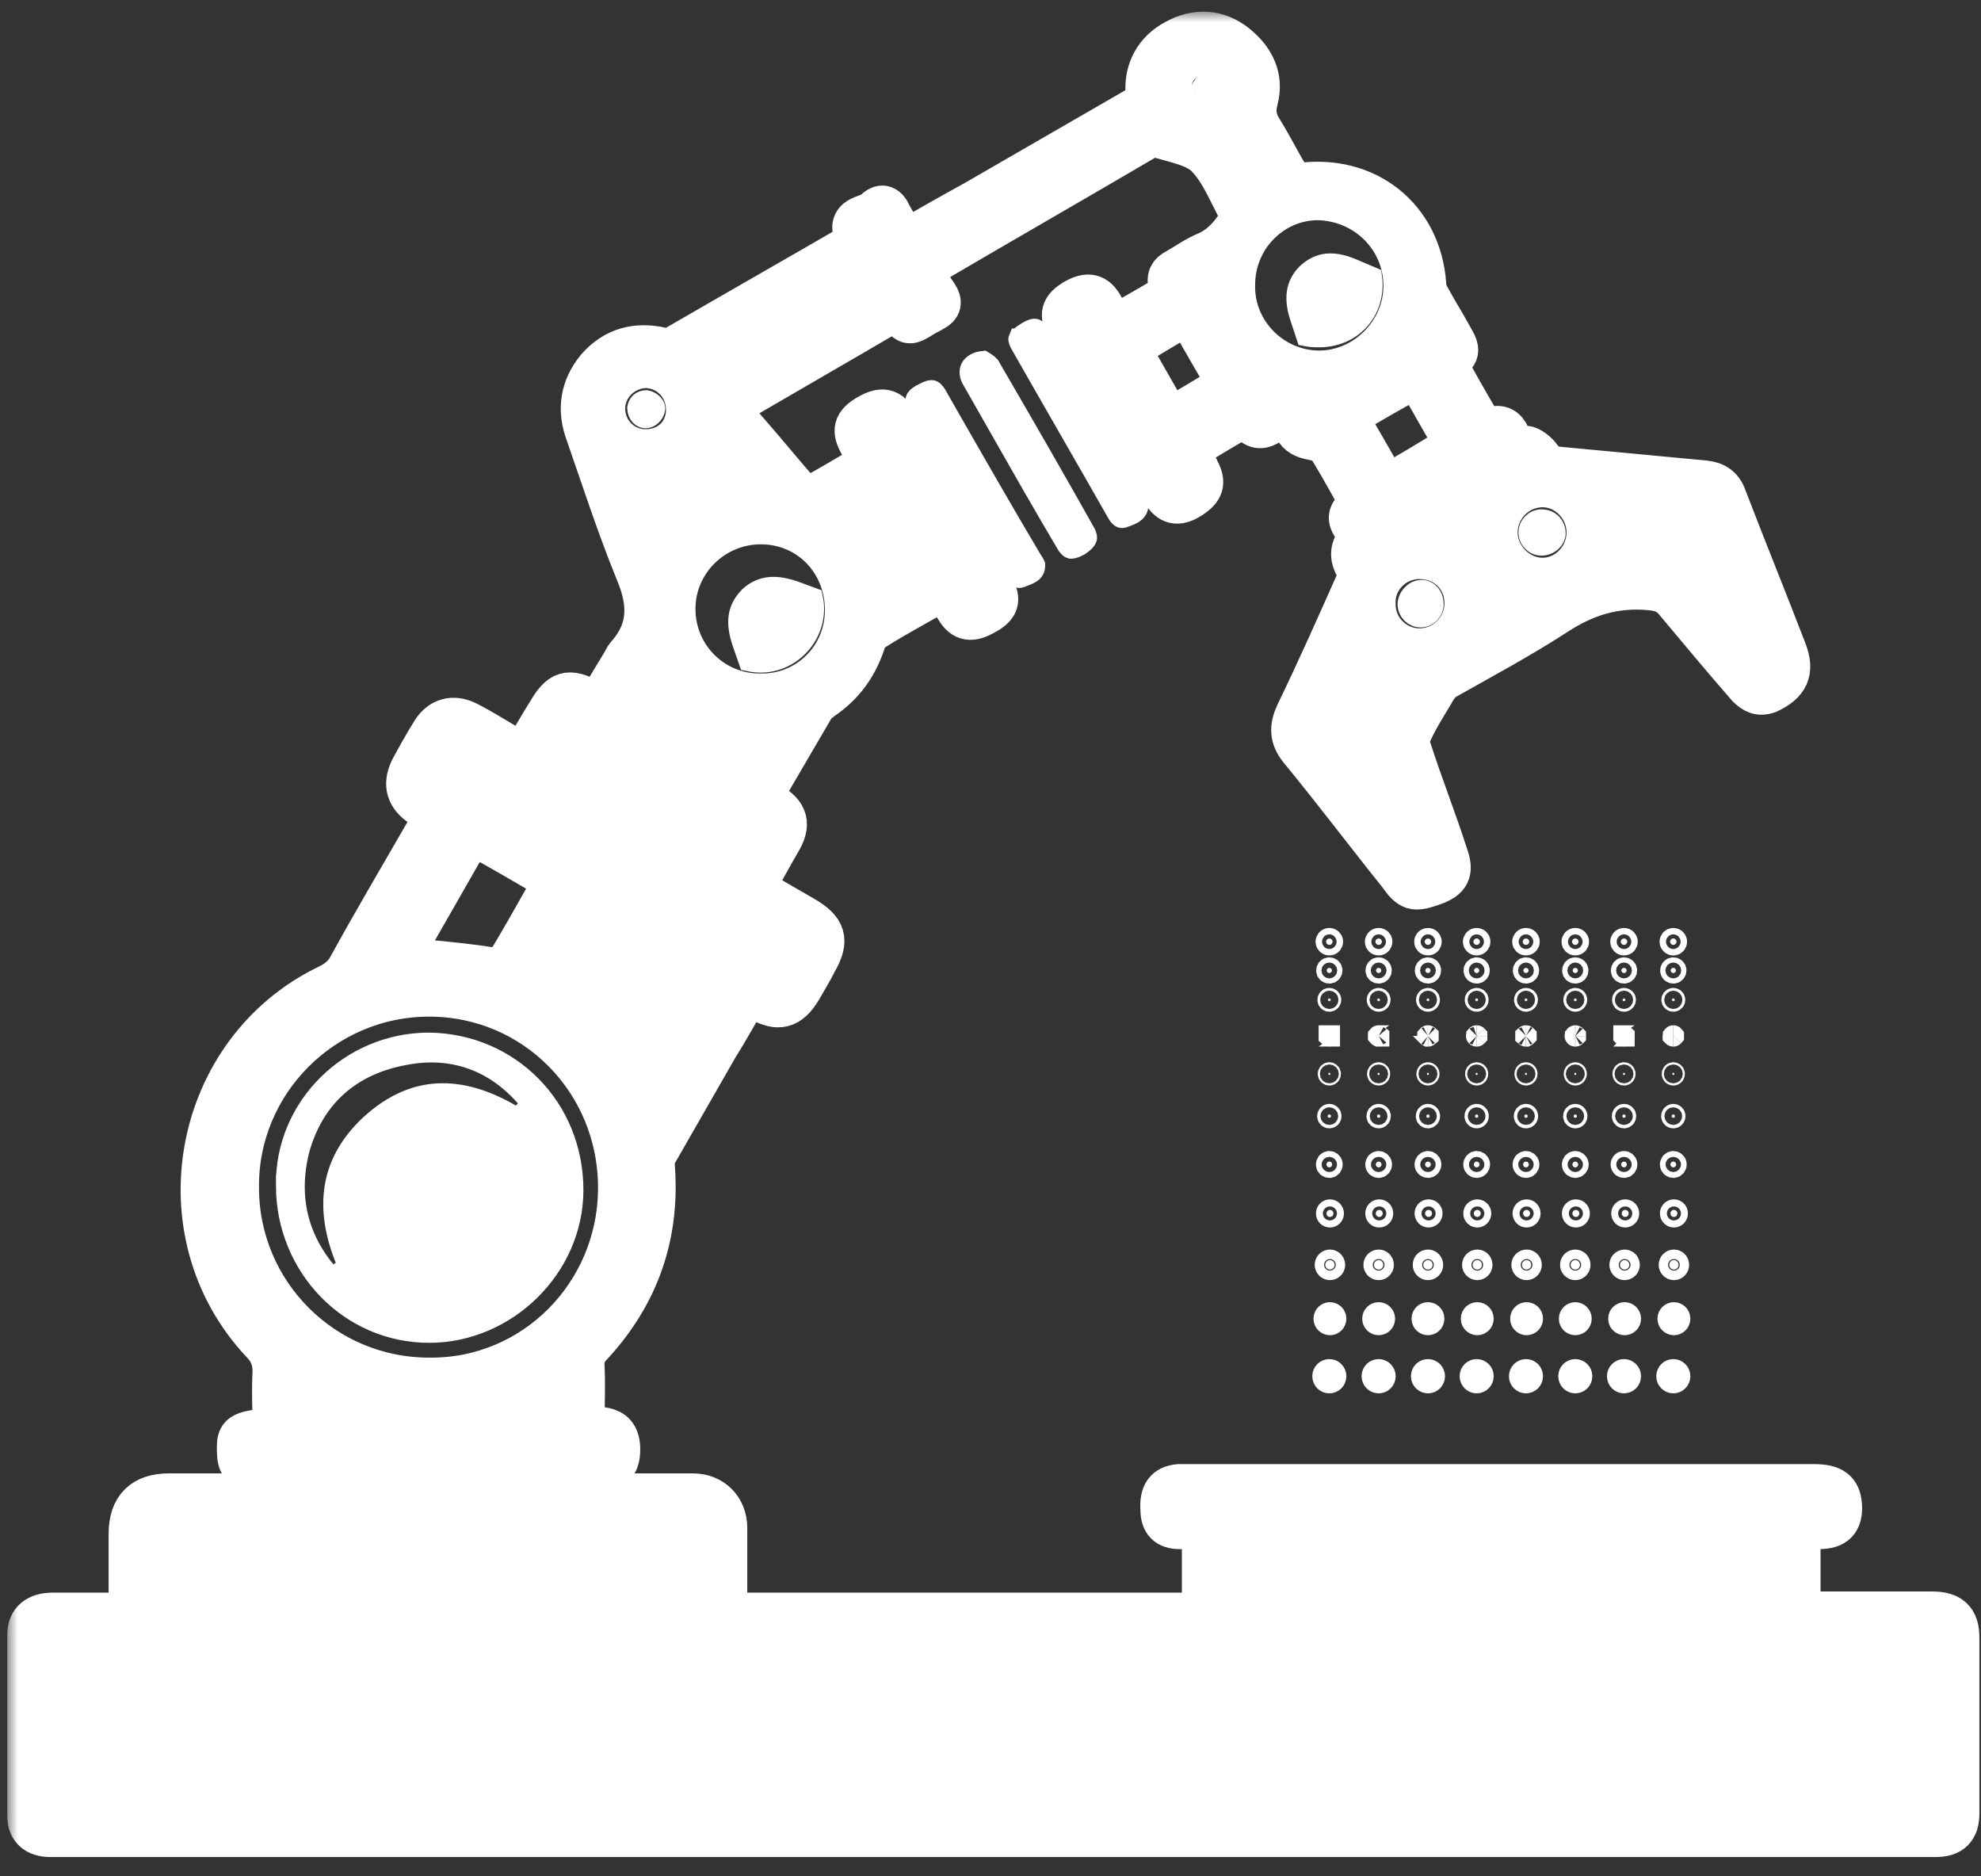 <svg width="94" height="89" viewBox="0 0 94 89" fill="none" xmlns="http://www.w3.org/2000/svg">
<rect x="0" y="0" width="94" height="89" fill="#333333" stroke="none"/>
<path d="M79.709 65.289C79.709 65.114 79.568 64.976 79.4 64.976C79.231 64.976 79.091 65.114 79.091 65.289C79.091 65.464 79.231 65.602 79.4 65.602C79.568 65.602 79.709 65.464 79.709 65.289Z" fill="white" stroke="white"/>
<path d="M79.708 62.56C79.708 62.401 79.581 62.276 79.428 62.276C79.276 62.276 79.148 62.401 79.148 62.56C79.148 62.719 79.276 62.844 79.428 62.844C79.581 62.844 79.708 62.719 79.708 62.56Z" fill="white" stroke="white"/>
<path d="M79.651 60.005C79.651 59.878 79.549 59.779 79.428 59.779C79.308 59.779 79.206 59.878 79.206 60.005C79.206 60.132 79.308 60.231 79.428 60.231C79.549 60.231 79.651 60.132 79.651 60.005Z" fill="white" stroke="white"/>
<path d="M79.593 57.566C79.593 57.471 79.517 57.398 79.428 57.398C79.34 57.398 79.264 57.471 79.264 57.566C79.264 57.661 79.34 57.734 79.428 57.734C79.517 57.734 79.593 57.661 79.593 57.566Z" fill="white" stroke="white"/>
<path d="M79.535 55.243C79.535 55.164 79.472 55.105 79.4 55.105C79.327 55.105 79.264 55.164 79.264 55.243C79.264 55.322 79.327 55.382 79.4 55.382C79.472 55.382 79.535 55.322 79.535 55.243Z" fill="white" stroke="white"/>
<path d="M79.478 52.95C79.478 52.903 79.44 52.869 79.4 52.869C79.359 52.869 79.322 52.903 79.322 52.95C79.322 52.996 79.359 53.03 79.4 53.03C79.44 53.03 79.478 52.996 79.478 52.95Z" fill="white" stroke="white"/>
<path d="M79.448 50.946C79.448 50.915 79.424 50.895 79.4 50.895C79.375 50.895 79.351 50.915 79.351 50.946C79.351 50.977 79.375 50.998 79.4 50.998C79.424 50.998 79.448 50.977 79.448 50.946Z" fill="white" stroke="white"/>
<path d="M79.392 49.144C79.391 49.145 79.391 49.146 79.391 49.146C79.391 49.146 79.391 49.147 79.392 49.148C79.392 49.149 79.393 49.149 79.393 49.15C79.393 49.15 79.394 49.151 79.396 49.151C79.397 49.152 79.399 49.153 79.4 49.153C79.401 49.153 79.403 49.152 79.404 49.151C79.406 49.151 79.407 49.15 79.407 49.15C79.407 49.149 79.408 49.149 79.408 49.148C79.409 49.147 79.409 49.146 79.409 49.146C79.409 49.146 79.409 49.145 79.408 49.144C79.408 49.143 79.407 49.143 79.407 49.142C79.407 49.142 79.406 49.141 79.404 49.141C79.403 49.14 79.401 49.14 79.4 49.14C79.399 49.14 79.397 49.14 79.396 49.141C79.394 49.141 79.393 49.142 79.393 49.142C79.392 49.143 79.392 49.143 79.392 49.144Z" fill="white" stroke="white"/>
<path d="M79.333 47.433C79.333 47.466 79.361 47.497 79.4 47.497C79.439 47.497 79.467 47.466 79.467 47.433C79.467 47.4 79.439 47.368 79.4 47.368C79.361 47.368 79.333 47.4 79.333 47.433Z" fill="white" stroke="white"/>
<path d="M79.275 46.04C79.275 46.105 79.329 46.162 79.4 46.162C79.471 46.162 79.524 46.105 79.524 46.04C79.524 45.974 79.471 45.917 79.4 45.917C79.329 45.917 79.275 45.974 79.275 46.04Z" fill="white" stroke="white"/>
<path d="M79.247 44.675C79.247 44.756 79.313 44.827 79.4 44.827C79.487 44.827 79.553 44.756 79.553 44.675C79.553 44.594 79.487 44.523 79.4 44.523C79.313 44.523 79.247 44.594 79.247 44.675Z" fill="white" stroke="white"/>
<path d="M77.368 65.289C77.368 65.114 77.228 64.976 77.059 64.976C76.891 64.976 76.751 65.114 76.751 65.289C76.751 65.464 76.891 65.602 77.059 65.602C77.228 65.602 77.368 65.464 77.368 65.289Z" fill="white" stroke="white"/>
<path d="M77.369 62.56C77.369 62.401 77.241 62.276 77.089 62.276C76.937 62.276 76.809 62.401 76.809 62.56C76.809 62.719 76.937 62.844 77.089 62.844C77.241 62.844 77.369 62.719 77.369 62.56Z" fill="white" stroke="white"/>
<path d="M77.311 60.005C77.311 59.878 77.209 59.779 77.089 59.779C76.969 59.779 76.867 59.878 76.867 60.005C76.867 60.132 76.969 60.231 77.089 60.231C77.209 60.231 77.311 60.132 77.311 60.005Z" fill="white" stroke="white"/>
<path d="M77.282 57.566C77.282 57.471 77.206 57.398 77.117 57.398C77.029 57.398 76.953 57.471 76.953 57.566C76.953 57.661 77.029 57.734 77.117 57.734C77.206 57.734 77.282 57.661 77.282 57.566Z" fill="white" stroke="white"/>
<path d="M77.195 55.243C77.195 55.164 77.132 55.105 77.06 55.105C76.987 55.105 76.924 55.164 76.924 55.243C76.924 55.322 76.987 55.382 77.06 55.382C77.132 55.382 77.195 55.322 77.195 55.243Z" fill="white" stroke="white"/>
<path d="M77.138 52.95C77.138 52.903 77.1 52.869 77.06 52.869C77.019 52.869 76.982 52.903 76.982 52.95C76.982 52.996 77.019 53.03 77.06 53.03C77.1 53.03 77.138 52.996 77.138 52.95Z" fill="white" stroke="white"/>
<path d="M77.109 50.946C77.109 50.915 77.084 50.895 77.06 50.895C77.035 50.895 77.011 50.915 77.011 50.946C77.011 50.977 77.035 50.998 77.06 50.998C77.084 50.998 77.109 50.977 77.109 50.946Z" fill="white" stroke="white"/>
<path d="M77.051 49.144C77.051 49.145 77.051 49.146 77.051 49.146C77.051 49.146 77.051 49.147 77.051 49.148C77.052 49.149 77.052 49.149 77.052 49.15C77.053 49.15 77.053 49.151 77.055 49.151C77.057 49.152 77.059 49.153 77.059 49.153C77.06 49.153 77.062 49.152 77.064 49.151C77.066 49.151 77.066 49.15 77.067 49.15C77.067 49.149 77.067 49.149 77.068 49.148C77.068 49.147 77.068 49.146 77.068 49.146C77.068 49.146 77.068 49.145 77.068 49.144C77.067 49.143 77.067 49.143 77.067 49.142C77.066 49.142 77.066 49.141 77.064 49.141C77.062 49.14 77.06 49.14 77.059 49.14C77.059 49.14 77.057 49.14 77.055 49.141C77.053 49.141 77.053 49.142 77.052 49.142C77.052 49.143 77.052 49.143 77.051 49.144Z" fill="white" stroke="white"/>
<path d="M76.993 47.433C76.993 47.466 77.02 47.497 77.06 47.497C77.099 47.497 77.126 47.466 77.126 47.433C77.126 47.4 77.099 47.368 77.06 47.368C77.02 47.368 76.993 47.4 76.993 47.433Z" fill="white" stroke="white"/>
<path d="M76.935 46.04C76.935 46.105 76.989 46.162 77.06 46.162C77.131 46.162 77.184 46.105 77.184 46.04C77.184 45.974 77.131 45.917 77.06 45.917C76.989 45.917 76.935 45.974 76.935 46.04Z" fill="white" stroke="white"/>
<path d="M76.907 44.675C76.907 44.756 76.973 44.827 77.06 44.827C77.147 44.827 77.213 44.756 77.213 44.675C77.213 44.594 77.147 44.523 77.06 44.523C76.973 44.523 76.907 44.594 76.907 44.675Z" fill="white" stroke="white"/>
<path d="M75.058 65.289C75.058 65.114 74.917 64.976 74.749 64.976C74.58 64.976 74.44 65.114 74.44 65.289C74.44 65.464 74.58 65.602 74.749 65.602C74.917 65.602 75.058 65.464 75.058 65.289Z" fill="white" stroke="white"/>
<path d="M75.028 62.56C75.028 62.401 74.9 62.276 74.748 62.276C74.596 62.276 74.468 62.401 74.468 62.56C74.468 62.719 74.596 62.844 74.748 62.844C74.9 62.844 75.028 62.719 75.028 62.56Z" fill="white" stroke="white"/>
<path d="M74.971 60.005C74.971 59.878 74.869 59.779 74.749 59.779C74.628 59.779 74.526 59.878 74.526 60.005C74.526 60.132 74.628 60.231 74.749 60.231C74.869 60.231 74.971 60.132 74.971 60.005Z" fill="white" stroke="white"/>
<path d="M74.942 57.566C74.942 57.471 74.866 57.398 74.778 57.398C74.689 57.398 74.613 57.471 74.613 57.566C74.613 57.661 74.689 57.734 74.778 57.734C74.866 57.734 74.942 57.661 74.942 57.566Z" fill="white" stroke="white"/>
<path d="M74.884 55.243C74.884 55.164 74.821 55.105 74.749 55.105C74.676 55.105 74.613 55.164 74.613 55.243C74.613 55.322 74.676 55.382 74.749 55.382C74.821 55.382 74.884 55.322 74.884 55.243Z" fill="white" stroke="white"/>
<path d="M74.826 52.95C74.826 52.903 74.789 52.869 74.749 52.869C74.708 52.869 74.671 52.903 74.671 52.95C74.671 52.996 74.708 53.03 74.749 53.03C74.789 53.03 74.826 52.996 74.826 52.95Z" fill="white" stroke="white"/>
<path d="M74.798 50.946C74.798 50.915 74.773 50.895 74.749 50.895C74.724 50.895 74.7 50.915 74.7 50.946C74.7 50.977 74.724 50.998 74.749 50.998C74.773 50.998 74.798 50.977 74.798 50.946Z" fill="white" stroke="white"/>
<path d="M74.741 49.144C74.74 49.145 74.74 49.146 74.74 49.146C74.74 49.146 74.74 49.147 74.741 49.148C74.741 49.149 74.741 49.149 74.742 49.15C74.742 49.15 74.743 49.151 74.745 49.151C74.746 49.152 74.748 49.153 74.749 49.153C74.75 49.153 74.751 49.152 74.753 49.151C74.755 49.151 74.756 49.15 74.756 49.15C74.756 49.149 74.757 49.149 74.757 49.148C74.758 49.147 74.758 49.146 74.758 49.146C74.758 49.146 74.758 49.145 74.757 49.144C74.757 49.143 74.756 49.143 74.756 49.142C74.756 49.142 74.755 49.141 74.753 49.141C74.751 49.14 74.75 49.14 74.749 49.14C74.748 49.14 74.746 49.14 74.745 49.141C74.743 49.141 74.742 49.142 74.742 49.142C74.741 49.143 74.741 49.143 74.741 49.144Z" fill="white" stroke="white"/>
<path d="M74.682 47.433C74.682 47.466 74.71 47.497 74.749 47.497C74.788 47.497 74.815 47.466 74.815 47.433C74.815 47.4 74.788 47.368 74.749 47.368C74.71 47.368 74.682 47.4 74.682 47.433Z" fill="white" stroke="white"/>
<path d="M74.624 46.04C74.624 46.105 74.677 46.162 74.748 46.162C74.819 46.162 74.873 46.105 74.873 46.04C74.873 45.974 74.819 45.917 74.748 45.917C74.677 45.917 74.624 45.974 74.624 46.04Z" fill="white" stroke="white"/>
<path d="M74.595 44.675C74.595 44.756 74.662 44.827 74.749 44.827C74.836 44.827 74.902 44.756 74.902 44.675C74.902 44.594 74.836 44.523 74.749 44.523C74.662 44.523 74.595 44.594 74.595 44.675Z" fill="white" stroke="white"/>
<path d="M72.717 65.289C72.717 65.114 72.577 64.976 72.409 64.976C72.24 64.976 72.1 65.114 72.1 65.289C72.1 65.464 72.24 65.602 72.409 65.602C72.577 65.602 72.717 65.464 72.717 65.289Z" fill="white" stroke="white"/>
<path d="M72.718 62.56C72.718 62.401 72.59 62.276 72.438 62.276C72.285 62.276 72.158 62.401 72.158 62.56C72.158 62.719 72.285 62.844 72.438 62.844C72.59 62.844 72.718 62.719 72.718 62.56Z" fill="white" stroke="white"/>
<path d="M72.66 60.005C72.66 59.878 72.558 59.779 72.438 59.779C72.317 59.779 72.215 59.878 72.215 60.005C72.215 60.132 72.317 60.231 72.438 60.231C72.558 60.231 72.66 60.132 72.66 60.005Z" fill="white" stroke="white"/>
<path d="M72.602 57.566C72.602 57.471 72.526 57.398 72.437 57.398C72.349 57.398 72.273 57.471 72.273 57.566C72.273 57.661 72.349 57.734 72.437 57.734C72.526 57.734 72.602 57.661 72.602 57.566Z" fill="white" stroke="white"/>
<path d="M72.544 55.243C72.544 55.164 72.481 55.105 72.409 55.105C72.336 55.105 72.273 55.164 72.273 55.243C72.273 55.322 72.336 55.382 72.409 55.382C72.481 55.382 72.544 55.322 72.544 55.243Z" fill="white" stroke="white"/>
<path d="M72.487 52.95C72.487 52.903 72.45 52.869 72.409 52.869C72.368 52.869 72.331 52.903 72.331 52.95C72.331 52.996 72.368 53.03 72.409 53.03C72.45 53.03 72.487 52.996 72.487 52.95Z" fill="white" stroke="white"/>
<path d="M72.458 50.946C72.458 50.915 72.434 50.895 72.409 50.895C72.384 50.895 72.36 50.915 72.36 50.946C72.36 50.977 72.384 50.998 72.409 50.998C72.434 50.998 72.458 50.977 72.458 50.946Z" fill="white" stroke="white"/>
<path d="M72.4 49.144C72.4 49.145 72.4 49.146 72.4 49.146C72.4 49.146 72.4 49.147 72.4 49.148C72.401 49.149 72.401 49.149 72.402 49.15C72.402 49.15 72.403 49.151 72.404 49.151C72.406 49.152 72.408 49.153 72.409 49.153C72.409 49.153 72.411 49.152 72.413 49.151C72.415 49.151 72.416 49.15 72.416 49.15C72.416 49.149 72.417 49.149 72.417 49.148C72.418 49.147 72.418 49.146 72.418 49.146C72.418 49.146 72.418 49.145 72.417 49.144C72.417 49.143 72.416 49.143 72.416 49.142C72.416 49.142 72.415 49.141 72.413 49.141C72.411 49.14 72.409 49.14 72.409 49.14C72.408 49.14 72.406 49.14 72.404 49.141C72.403 49.141 72.402 49.142 72.402 49.142C72.401 49.143 72.401 49.143 72.4 49.144Z" fill="white" stroke="white"/>
<path d="M72.342 47.433C72.342 47.466 72.369 47.497 72.408 47.497C72.448 47.497 72.475 47.466 72.475 47.433C72.475 47.4 72.448 47.368 72.408 47.368C72.369 47.368 72.342 47.4 72.342 47.433Z" fill="white" stroke="white"/>
<path d="M72.284 46.04C72.284 46.105 72.338 46.162 72.409 46.162C72.48 46.162 72.533 46.105 72.533 46.04C72.533 45.974 72.48 45.917 72.409 45.917C72.338 45.917 72.284 45.974 72.284 46.04Z" fill="white" stroke="white"/>
<path d="M72.255 44.675C72.255 44.756 72.321 44.827 72.408 44.827C72.496 44.827 72.562 44.756 72.562 44.675C72.562 44.594 72.496 44.523 72.408 44.523C72.321 44.523 72.255 44.594 72.255 44.675Z" fill="white" stroke="white"/>
<path d="M70.378 65.289C70.378 65.114 70.237 64.976 70.069 64.976C69.901 64.976 69.76 65.114 69.76 65.289C69.76 65.464 69.901 65.602 70.069 65.602C70.237 65.602 70.378 65.464 70.378 65.289Z" fill="white" stroke="white"/>
<path d="M70.377 62.56C70.377 62.401 70.25 62.276 70.097 62.276C69.945 62.276 69.817 62.401 69.817 62.56C69.817 62.719 69.945 62.844 70.097 62.844C70.25 62.844 70.377 62.719 70.377 62.56Z" fill="white" stroke="white"/>
<path d="M70.32 60.005C70.32 59.878 70.218 59.779 70.098 59.779C69.977 59.779 69.876 59.878 69.876 60.005C69.876 60.132 69.977 60.231 70.098 60.231C70.218 60.231 70.32 60.132 70.32 60.005Z" fill="white" stroke="white"/>
<path d="M70.262 57.566C70.262 57.471 70.186 57.398 70.097 57.398C70.009 57.398 69.933 57.471 69.933 57.566C69.933 57.661 70.009 57.734 70.097 57.734C70.186 57.734 70.262 57.661 70.262 57.566Z" fill="white" stroke="white"/>
<path d="M70.204 55.243C70.204 55.164 70.141 55.105 70.068 55.105C69.996 55.105 69.933 55.164 69.933 55.243C69.933 55.322 69.996 55.382 70.068 55.382C70.141 55.382 70.204 55.322 70.204 55.243Z" fill="white" stroke="white"/>
<path d="M70.146 52.95C70.146 52.903 70.109 52.869 70.068 52.869C70.028 52.869 69.99 52.903 69.99 52.95C69.99 52.996 70.028 53.03 70.068 53.03C70.109 53.03 70.146 52.996 70.146 52.95Z" fill="white" stroke="white"/>
<path d="M70.117 50.946C70.117 50.915 70.093 50.895 70.068 50.895C70.044 50.895 70.019 50.915 70.019 50.946C70.019 50.977 70.044 50.998 70.068 50.998C70.093 50.998 70.117 50.977 70.117 50.946Z" fill="white" stroke="white"/>
<path d="M70.061 49.144C70.06 49.145 70.06 49.146 70.06 49.146C70.06 49.146 70.06 49.147 70.061 49.148C70.061 49.149 70.061 49.149 70.062 49.15C70.062 49.15 70.063 49.151 70.065 49.151C70.067 49.152 70.068 49.153 70.069 49.153C70.07 49.153 70.072 49.152 70.073 49.151C70.075 49.151 70.076 49.15 70.076 49.15C70.076 49.149 70.077 49.149 70.077 49.148C70.078 49.147 70.078 49.146 70.078 49.146C70.078 49.146 70.078 49.145 70.077 49.144C70.077 49.143 70.076 49.143 70.076 49.142C70.076 49.142 70.075 49.141 70.073 49.141C70.072 49.14 70.07 49.14 70.069 49.14C70.068 49.14 70.067 49.14 70.064 49.141C70.063 49.141 70.062 49.142 70.062 49.142C70.061 49.143 70.061 49.143 70.061 49.144Z" fill="white" stroke="white"/>
<path d="M70.002 47.433C70.002 47.466 70.03 47.497 70.069 47.497C70.108 47.497 70.136 47.466 70.136 47.433C70.136 47.4 70.108 47.368 70.069 47.368C70.03 47.368 70.002 47.4 70.002 47.433Z" fill="white" stroke="white"/>
<path d="M69.945 46.04C69.945 46.105 69.998 46.162 70.069 46.162C70.14 46.162 70.193 46.105 70.193 46.04C70.193 45.974 70.14 45.917 70.069 45.917C69.998 45.917 69.945 45.974 69.945 46.04Z" fill="white" stroke="white"/>
<path d="M69.915 44.675C69.915 44.756 69.982 44.827 70.069 44.827C70.156 44.827 70.222 44.756 70.222 44.675C70.222 44.594 70.156 44.523 70.069 44.523C69.982 44.523 69.915 44.594 69.915 44.675Z" fill="white" stroke="white"/>
<path d="M68.067 65.289C68.067 65.114 67.926 64.976 67.758 64.976C67.589 64.976 67.449 65.114 67.449 65.289C67.449 65.464 67.589 65.602 67.758 65.602C67.926 65.602 68.067 65.464 68.067 65.289Z" fill="white" stroke="white"/>
<path d="M68.038 62.56C68.038 62.401 67.91 62.276 67.758 62.276C67.606 62.276 67.478 62.401 67.478 62.56C67.478 62.719 67.606 62.844 67.758 62.844C67.91 62.844 68.038 62.719 68.038 62.56Z" fill="white" stroke="white"/>
<path d="M67.98 60.005C67.98 59.878 67.878 59.779 67.758 59.779C67.637 59.779 67.535 59.878 67.535 60.005C67.535 60.132 67.637 60.231 67.758 60.231C67.878 60.231 67.98 60.132 67.98 60.005Z" fill="white" stroke="white"/>
<path d="M67.951 57.566C67.951 57.471 67.875 57.398 67.786 57.398C67.698 57.398 67.622 57.471 67.622 57.566C67.622 57.661 67.698 57.734 67.786 57.734C67.875 57.734 67.951 57.661 67.951 57.566Z" fill="white" stroke="white"/>
<path d="M67.893 55.243C67.893 55.164 67.83 55.105 67.757 55.105C67.685 55.105 67.622 55.164 67.622 55.243C67.622 55.322 67.685 55.382 67.757 55.382C67.83 55.382 67.893 55.322 67.893 55.243Z" fill="white" stroke="white"/>
<path d="M67.835 52.95C67.835 52.903 67.798 52.869 67.758 52.869C67.717 52.869 67.68 52.903 67.68 52.95C67.68 52.996 67.717 53.03 67.758 53.03C67.798 53.03 67.835 52.996 67.835 52.95Z" fill="white" stroke="white"/>
<path d="M67.806 50.946C67.806 50.915 67.782 50.895 67.757 50.895C67.733 50.895 67.709 50.915 67.709 50.946C67.709 50.977 67.733 50.998 67.757 50.998C67.782 50.998 67.806 50.977 67.806 50.946Z" fill="white" stroke="white"/>
<path d="M67.749 49.144C67.749 49.145 67.748 49.146 67.748 49.146C67.748 49.146 67.749 49.147 67.749 49.148C67.749 49.149 67.75 49.149 67.75 49.15C67.75 49.15 67.751 49.151 67.753 49.151C67.755 49.152 67.757 49.153 67.757 49.153C67.758 49.153 67.76 49.152 67.762 49.151C67.763 49.151 67.764 49.15 67.764 49.15C67.765 49.149 67.765 49.149 67.766 49.148C67.766 49.147 67.766 49.146 67.766 49.146C67.766 49.146 67.766 49.145 67.766 49.144C67.765 49.143 67.765 49.143 67.764 49.142C67.764 49.142 67.763 49.141 67.762 49.141C67.76 49.14 67.758 49.14 67.757 49.14C67.757 49.14 67.755 49.14 67.753 49.141C67.751 49.141 67.75 49.142 67.75 49.142C67.75 49.143 67.749 49.143 67.749 49.144Z" fill="white" stroke="white"/>
<path d="M67.691 47.433C67.691 47.466 67.719 47.497 67.758 47.497C67.797 47.497 67.825 47.466 67.825 47.433C67.825 47.4 67.797 47.368 67.758 47.368C67.719 47.368 67.691 47.4 67.691 47.433Z" fill="white" stroke="white"/>
<path d="M67.633 46.04C67.633 46.105 67.686 46.162 67.758 46.162C67.829 46.162 67.882 46.105 67.882 46.04C67.882 45.974 67.829 45.917 67.758 45.917C67.686 45.917 67.633 45.974 67.633 46.04Z" fill="white" stroke="white"/>
<path d="M67.604 44.675C67.604 44.756 67.671 44.827 67.758 44.827C67.845 44.827 67.911 44.756 67.911 44.675C67.911 44.594 67.845 44.523 67.758 44.523C67.671 44.523 67.604 44.594 67.604 44.675Z" fill="white" stroke="white"/>
<path d="M65.726 65.289C65.726 65.114 65.585 64.976 65.417 64.976C65.249 64.976 65.108 65.114 65.108 65.289C65.108 65.464 65.249 65.602 65.417 65.602C65.585 65.602 65.726 65.464 65.726 65.289Z" fill="white" stroke="white"/>
<path d="M65.698 62.56C65.698 62.401 65.57 62.276 65.418 62.276C65.265 62.276 65.138 62.401 65.138 62.56C65.138 62.719 65.265 62.844 65.418 62.844C65.57 62.844 65.698 62.719 65.698 62.56Z" fill="white" stroke="white"/>
<path d="M65.64 60.005C65.64 59.878 65.538 59.779 65.418 59.779C65.297 59.779 65.195 59.878 65.195 60.005C65.195 60.132 65.297 60.231 65.418 60.231C65.538 60.231 65.64 60.132 65.64 60.005Z" fill="white" stroke="white"/>
<path d="M65.611 57.566C65.611 57.471 65.535 57.398 65.447 57.398C65.358 57.398 65.282 57.471 65.282 57.566C65.282 57.661 65.358 57.734 65.447 57.734C65.535 57.734 65.611 57.661 65.611 57.566Z" fill="white" stroke="white"/>
<path d="M65.553 55.243C65.553 55.164 65.49 55.105 65.418 55.105C65.345 55.105 65.282 55.164 65.282 55.243C65.282 55.322 65.345 55.382 65.418 55.382C65.49 55.382 65.553 55.322 65.553 55.243Z" fill="white" stroke="white"/>
<path d="M65.495 52.95C65.495 52.903 65.458 52.869 65.418 52.869C65.377 52.869 65.34 52.903 65.34 52.95C65.34 52.996 65.377 53.03 65.418 53.03C65.458 53.03 65.495 52.996 65.495 52.95Z" fill="white" stroke="white"/>
<path d="M65.466 50.946C65.466 50.915 65.442 50.895 65.417 50.895C65.393 50.895 65.368 50.915 65.368 50.946C65.368 50.977 65.393 50.998 65.417 50.998C65.442 50.998 65.466 50.977 65.466 50.946Z" fill="white" stroke="white"/>
<path d="M65.409 49.144C65.409 49.145 65.409 49.146 65.409 49.146C65.409 49.146 65.409 49.147 65.409 49.148C65.409 49.149 65.41 49.149 65.41 49.15C65.41 49.15 65.411 49.151 65.413 49.151C65.415 49.152 65.417 49.153 65.417 49.153C65.418 49.153 65.42 49.152 65.422 49.151C65.423 49.151 65.424 49.15 65.425 49.15C65.425 49.149 65.425 49.149 65.426 49.148C65.426 49.147 65.426 49.146 65.426 49.146C65.426 49.146 65.426 49.145 65.426 49.144C65.425 49.143 65.425 49.143 65.425 49.142C65.424 49.142 65.423 49.141 65.422 49.141C65.42 49.14 65.418 49.14 65.417 49.14C65.417 49.14 65.415 49.14 65.413 49.141C65.411 49.141 65.41 49.142 65.41 49.142C65.41 49.143 65.409 49.143 65.409 49.144Z" fill="white" stroke="white"/>
<path d="M65.351 47.433C65.351 47.466 65.378 47.497 65.417 47.497C65.456 47.497 65.484 47.466 65.484 47.433C65.484 47.4 65.456 47.368 65.417 47.368C65.378 47.368 65.351 47.4 65.351 47.433Z" fill="white" stroke="white"/>
<path d="M65.293 46.04C65.293 46.105 65.346 46.162 65.417 46.162C65.488 46.162 65.542 46.105 65.542 46.04C65.542 45.974 65.488 45.917 65.417 45.917C65.346 45.917 65.293 45.974 65.293 46.04Z" fill="white" stroke="white"/>
<path d="M65.264 44.675C65.264 44.756 65.331 44.827 65.418 44.827C65.505 44.827 65.571 44.756 65.571 44.675C65.571 44.594 65.505 44.523 65.418 44.523C65.331 44.523 65.264 44.594 65.264 44.675Z" fill="white" stroke="white"/>
<path d="M63.386 65.289C63.386 65.114 63.246 64.976 63.077 64.976C62.909 64.976 62.769 65.114 62.769 65.289C62.769 65.464 62.909 65.602 63.077 65.602C63.246 65.602 63.386 65.464 63.386 65.289Z" fill="white" stroke="white"/>
<path d="M63.386 62.56C63.386 62.401 63.258 62.276 63.106 62.276C62.954 62.276 62.826 62.401 62.826 62.56C62.826 62.719 62.954 62.844 63.106 62.844C63.258 62.844 63.386 62.719 63.386 62.56Z" fill="white" stroke="white"/>
<path d="M63.329 60.005C63.329 59.878 63.227 59.779 63.106 59.779C62.986 59.779 62.884 59.878 62.884 60.005C62.884 60.132 62.986 60.231 63.106 60.231C63.227 60.231 63.329 60.132 63.329 60.005Z" fill="white" stroke="white"/>
<path d="M63.271 57.566C63.271 57.471 63.195 57.398 63.106 57.398C63.018 57.398 62.942 57.471 62.942 57.566C62.942 57.661 63.018 57.734 63.106 57.734C63.195 57.734 63.271 57.661 63.271 57.566Z" fill="white" stroke="white"/>
<path d="M63.213 55.243C63.213 55.164 63.15 55.105 63.078 55.105C63.005 55.105 62.942 55.164 62.942 55.243C62.942 55.322 63.005 55.382 63.078 55.382C63.15 55.382 63.213 55.322 63.213 55.243Z" fill="white" stroke="white"/>
<path d="M63.156 52.95C63.156 52.903 63.119 52.869 63.078 52.869C63.037 52.869 63 52.903 63 52.95C63 52.996 63.037 53.03 63.078 53.03C63.119 53.03 63.156 52.996 63.156 52.95Z" fill="white" stroke="white"/>
<path d="M63.127 50.946C63.127 50.915 63.102 50.895 63.078 50.895C63.053 50.895 63.029 50.915 63.029 50.946C63.029 50.977 63.053 50.998 63.078 50.998C63.102 50.998 63.127 50.977 63.127 50.946Z" fill="white" stroke="white"/>
<path d="M63.069 49.144C63.069 49.145 63.069 49.146 63.069 49.146C63.069 49.146 63.069 49.147 63.069 49.148C63.07 49.149 63.07 49.149 63.07 49.15C63.071 49.15 63.072 49.151 63.073 49.151C63.075 49.152 63.077 49.153 63.078 49.153C63.078 49.153 63.08 49.152 63.082 49.151C63.084 49.151 63.084 49.15 63.085 49.15C63.085 49.149 63.086 49.149 63.086 49.148C63.086 49.147 63.086 49.146 63.086 49.146C63.086 49.146 63.086 49.145 63.086 49.144C63.086 49.143 63.085 49.143 63.085 49.142C63.084 49.142 63.084 49.141 63.082 49.141C63.08 49.14 63.078 49.14 63.078 49.14C63.077 49.14 63.075 49.14 63.073 49.141C63.072 49.141 63.071 49.142 63.07 49.142C63.07 49.143 63.07 49.143 63.069 49.144Z" fill="white" stroke="white"/>
<path d="M63.011 47.433C63.011 47.466 63.038 47.497 63.077 47.497C63.117 47.497 63.144 47.466 63.144 47.433C63.144 47.4 63.117 47.368 63.077 47.368C63.038 47.368 63.011 47.4 63.011 47.433Z" fill="white" stroke="white"/>
<path d="M62.953 46.04C62.953 46.105 63.006 46.162 63.077 46.162C63.148 46.162 63.202 46.105 63.202 46.04C63.202 45.974 63.148 45.917 63.077 45.917C63.006 45.917 62.953 45.974 62.953 46.04Z" fill="white" stroke="white"/>
<path d="M62.924 44.675C62.924 44.756 62.991 44.827 63.078 44.827C63.165 44.827 63.231 44.756 63.231 44.675C63.231 44.594 63.165 44.523 63.078 44.523C62.991 44.523 62.924 44.594 62.924 44.675Z" fill="white" stroke="white"/>
<mask id="path-89-outside-1_300_5009" maskUnits="userSpaceOnUse" x="0.345" y="0.553" width="94" height="88" fill="black">
<rect fill="white" x="0.345" y="0.553" width="94" height="88"/>
<path d="M85.386 76.501C85.659 76.501 85.878 76.501 86.097 76.501C87.955 76.501 89.812 76.501 91.67 76.501C92.545 76.501 92.927 76.83 92.927 77.709C92.927 80.455 92.927 83.256 92.927 86.002C92.927 86.77 92.599 87.1 91.834 87.1C91.561 87.1 91.288 87.1 91.069 87.1C61.726 87.1 32.437 87.1 3.094 87.1C2.875 87.1 2.602 87.1 2.383 87.1C1.728 87.1 1.345 86.77 1.345 86.166C1.345 83.311 1.345 80.4 1.345 77.544C1.345 76.885 1.782 76.556 2.493 76.556C3.695 76.556 4.897 76.556 6.154 76.556C6.154 76.336 6.154 76.171 6.154 76.007C6.154 74.908 6.154 73.865 6.154 72.766C6.154 71.503 6.81 70.899 8.012 70.899C9.432 70.899 10.853 70.899 12.274 70.899C12.492 70.899 12.656 70.899 12.93 70.899C12.93 70.515 12.93 70.185 12.93 69.966C12.383 69.801 11.891 69.691 11.454 69.471C11.29 69.362 11.29 68.922 11.29 68.648C11.29 67.989 11.509 67.934 12.984 67.769C12.984 66.89 12.93 66.012 12.984 65.078C12.984 64.529 12.82 64.09 12.438 63.705C7.52 58.488 9.159 49.811 15.607 46.736C16.044 46.516 16.372 46.241 16.591 45.802C17.738 43.715 18.94 41.683 20.142 39.596C20.306 39.322 20.47 38.992 20.634 38.663C20.361 38.498 20.142 38.388 19.979 38.223C19.323 37.784 19.159 37.235 19.487 36.521C19.815 35.917 20.142 35.313 20.525 34.709C20.907 34.104 21.509 33.94 22.164 34.269C22.82 34.599 23.421 34.983 24.077 35.367C24.295 35.532 24.569 35.642 24.842 35.807C25.224 35.093 25.607 34.434 25.989 33.83C26.59 32.786 26.973 32.677 28.011 33.226C28.12 33.281 28.23 33.336 28.394 33.391C28.776 32.677 29.213 32.018 29.596 31.358C29.65 31.249 29.705 31.139 29.814 31.029C30.852 29.821 30.798 28.558 30.197 27.13C29.323 24.988 28.612 22.791 27.847 20.595C27.41 19.441 27.574 18.398 28.339 17.464C29.159 16.531 30.197 16.256 31.399 16.531C31.563 16.586 31.836 16.586 32 16.476C34.841 14.828 37.737 13.181 40.579 11.533C40.634 11.533 40.634 11.478 40.688 11.423C40.634 11.314 40.524 11.204 40.524 11.039C40.306 10.215 41.18 10.325 41.508 9.996C41.727 9.776 42 9.666 42.218 10.105C42.437 10.545 42.71 10.929 42.983 11.423C44.076 10.764 45.169 10.16 46.262 9.556C48.83 8.073 51.398 6.591 53.967 5.108C54.294 4.943 54.404 4.778 54.404 4.339C54.349 3.296 54.841 2.417 55.77 1.923C56.753 1.373 57.791 1.428 58.666 2.142C59.486 2.801 59.923 3.68 59.649 4.723C59.486 5.328 59.595 5.767 59.923 6.261C60.36 6.975 60.742 7.744 61.179 8.458C61.289 8.623 61.507 8.732 61.671 8.732C64.841 8.293 67.409 10.325 67.627 13.51C67.627 13.73 67.737 14.005 67.846 14.169C68.174 14.773 68.556 15.377 68.884 15.982C69.267 16.641 69.267 16.75 68.611 17.245C69.157 18.233 69.704 19.222 70.305 20.21C70.359 20.32 70.633 20.375 70.742 20.32C71.179 20.155 71.452 20.32 71.616 20.704C71.78 21.034 71.944 21.199 72.381 21.199C72.6 21.199 72.928 21.473 73.092 21.693C73.31 22.023 73.529 22.132 73.911 22.187C76.261 22.407 78.556 22.627 80.906 22.846C81.397 22.901 81.725 23.121 81.889 23.615C82.818 26.032 83.802 28.448 84.731 30.864C85.113 31.853 84.84 32.402 83.911 32.841C83.474 33.006 83.201 32.841 82.927 32.567C81.78 31.249 80.632 29.876 79.485 28.503C79.157 28.118 78.829 28.009 78.337 27.954C76.643 27.789 75.223 28.228 73.802 29.162C72.108 30.26 70.359 31.194 68.611 32.182C68.392 32.292 68.228 32.512 68.119 32.677C67.737 33.336 67.299 33.995 66.972 34.709C66.862 34.928 66.808 35.313 66.917 35.532C67.463 37.235 68.119 38.882 68.665 40.585C68.939 41.354 68.775 41.683 68.01 41.958C67.081 42.287 66.917 42.232 66.371 41.463C64.786 39.486 63.256 37.454 61.671 35.532C61.234 34.983 61.234 34.489 61.507 33.885C62.491 31.853 63.42 29.766 64.349 27.679C64.458 27.459 64.458 27.13 64.349 26.91C64.076 26.416 64.076 25.977 64.513 25.537C64.403 25.318 64.294 25.153 64.185 24.933C63.966 24.604 64.021 24.329 64.349 24.109C64.458 24 64.513 23.78 64.458 23.67C63.912 22.681 63.365 21.693 62.764 20.759C62.709 20.814 62.709 20.869 62.655 20.924C62.327 20.814 61.944 20.814 61.671 20.595C61.398 20.375 61.289 19.991 61.125 19.661C60.414 19.661 59.868 20.979 59.103 19.716C58.229 20.21 57.409 20.704 56.589 21.199C56.48 21.254 56.48 21.473 56.48 21.583C56.589 21.803 56.753 22.023 56.863 22.297C57.191 22.901 57.081 23.231 56.48 23.615C55.879 24 55.496 23.89 55.169 23.341C54.076 21.473 52.983 19.551 51.89 17.684C51.453 16.97 51.07 16.256 50.633 15.542C50.305 14.938 50.36 14.609 51.016 14.224C51.617 13.895 51.999 13.95 52.327 14.554C52.491 14.828 52.655 15.158 52.874 15.487C53.748 14.993 54.622 14.499 55.442 14.005C55.496 13.95 55.496 13.73 55.496 13.565C55.387 13.181 55.496 12.961 55.824 12.796C56.316 12.522 56.753 12.192 57.3 11.973C58.01 11.643 58.447 11.094 58.83 10.49C58.884 10.38 58.884 10.16 58.83 10.05C58.338 9.172 57.956 8.128 57.245 7.414C56.753 6.92 55.879 6.755 55.114 6.536C55.005 6.151 54.895 6.316 54.731 6.371C51.18 8.458 47.628 10.49 44.076 12.577C43.967 12.632 43.912 12.687 43.748 12.796C43.967 13.236 44.185 13.62 44.459 14.005C44.677 14.334 44.623 14.554 44.295 14.719C44.131 14.828 43.967 14.883 43.803 14.993C43.093 15.432 43.093 15.432 42.546 14.664C39.923 16.201 37.246 17.739 34.514 19.332C34.896 19.826 35.279 20.265 35.661 20.704C36.426 21.583 37.191 22.517 37.956 23.395C38.065 23.505 38.393 23.615 38.502 23.56C39.431 23.066 40.306 22.517 41.289 21.968C41.125 21.638 40.962 21.309 40.797 21.034C40.47 20.43 40.524 20.1 41.18 19.716C41.836 19.332 42.218 19.387 42.601 20.046C43.748 22.023 44.841 23.945 45.989 25.922C46.371 26.581 46.754 27.24 47.136 27.899C47.464 28.448 47.355 28.777 46.754 29.107C46.098 29.491 45.715 29.436 45.388 28.887C44.786 27.954 44.786 27.954 43.803 28.503C43.038 28.942 42.218 29.381 41.453 29.876C41.235 29.986 41.071 30.26 41.016 30.48C40.634 31.633 39.978 32.512 38.994 33.171C38.885 33.281 38.721 33.336 38.666 33.445C37.792 34.928 36.972 36.356 36.098 37.839C36.262 37.949 36.426 38.059 36.535 38.113C37.355 38.608 37.519 39.102 36.972 39.981C36.59 40.64 36.208 41.354 35.77 42.122C36.59 42.617 37.355 43.056 38.12 43.495C39.158 44.099 39.322 44.594 38.721 45.637C38.502 46.077 38.229 46.516 38.011 46.9C37.464 47.834 36.918 47.944 36.044 47.449C35.88 47.34 35.716 47.285 35.497 47.175C35.005 47.999 34.568 48.822 34.076 49.591C33.093 51.294 32.164 52.941 31.18 54.644C31.071 54.808 31.016 55.083 31.016 55.248C31.29 58.543 30.306 61.398 28.066 63.815C27.793 64.09 27.683 64.364 27.683 64.749C27.738 65.737 27.683 66.725 27.683 67.714C28.448 67.769 29.432 67.549 29.377 68.867C29.323 70.021 28.394 69.691 27.738 69.801C27.738 70.185 27.738 70.515 27.738 70.899C28.558 70.899 29.323 70.899 30.087 70.899C31.016 70.899 31.945 70.899 32.874 70.899C33.803 70.899 34.459 71.558 34.459 72.492C34.459 73.645 34.459 74.743 34.459 75.897C34.459 76.117 34.459 76.281 34.514 76.556C42.054 76.556 49.54 76.556 57.081 76.556C57.081 75.238 57.081 73.92 57.081 72.492C56.699 72.492 56.371 72.492 55.988 72.492C55.387 72.492 55.114 72.217 55.114 71.613C55.059 70.844 55.333 70.515 55.934 70.46C56.098 70.46 56.207 70.46 56.371 70.46C66.261 70.46 76.206 70.46 86.097 70.46C86.971 70.46 87.299 70.734 87.353 71.394C87.408 72.162 87.08 72.492 86.315 72.492C86.042 72.492 85.714 72.492 85.386 72.492C85.386 73.81 85.386 75.128 85.386 76.501ZM29.377 56.346C29.377 51.294 25.388 47.23 20.361 47.23C15.334 47.23 11.236 51.349 11.29 56.346C11.29 61.344 15.334 65.407 20.361 65.407C25.334 65.462 29.377 61.398 29.377 56.346ZM18.995 45.472C20.306 45.582 21.563 45.692 22.765 45.857C23.858 46.022 23.858 46.077 24.405 45.143C25.06 44.044 25.661 42.946 26.317 41.793C25.006 41.024 23.694 40.255 22.383 39.541C21.235 41.573 20.088 43.55 18.995 45.472ZM40.142 28.942C40.142 26.636 38.393 24.823 36.098 24.823C33.858 24.823 32 26.636 32 28.887C32 31.139 33.803 32.951 36.044 32.951C38.339 33.006 40.142 31.194 40.142 28.942ZM62.6 17.629C64.786 17.629 66.644 15.762 66.644 13.565C66.644 11.314 64.841 9.501 62.545 9.446C60.36 9.446 58.557 11.259 58.557 13.51C58.502 15.762 60.36 17.629 62.6 17.629ZM63.912 19.771C64.513 20.869 65.168 21.913 65.769 23.066C66.862 22.462 67.846 21.858 68.829 21.254C68.939 21.199 68.993 20.924 68.939 20.869C68.392 19.881 67.791 18.892 67.245 17.849C66.152 18.453 65.059 19.057 63.912 19.771ZM55.496 19.881C56.48 19.332 57.354 18.782 58.283 18.233C57.628 17.08 56.972 15.982 56.371 14.883C55.387 15.432 54.513 15.982 53.584 16.531C54.24 17.684 54.841 18.727 55.496 19.881ZM75.332 25.263C75.332 24.055 74.348 23.066 73.201 23.066C71.999 23.066 71.015 24.055 71.015 25.263C71.015 26.416 71.999 27.459 73.201 27.459C74.348 27.459 75.332 26.471 75.332 25.263ZM67.354 26.471C66.152 26.471 65.168 27.459 65.223 28.668C65.223 29.876 66.207 30.809 67.354 30.809C68.556 30.809 69.54 29.821 69.54 28.613C69.54 27.404 68.611 26.471 67.354 26.471ZM32.601 19.441C32.601 18.343 31.781 17.464 30.689 17.409C29.596 17.409 28.667 18.288 28.667 19.387C28.667 20.485 29.541 21.363 30.634 21.363C31.781 21.363 32.601 20.54 32.601 19.441ZM56.972 5.547C57.737 5.547 58.393 4.943 58.447 4.119C58.447 3.351 57.792 2.637 56.972 2.637C56.207 2.637 55.551 3.296 55.551 4.064C55.551 4.888 56.207 5.547 56.972 5.547Z"/>
</mask>
<path d="M85.386 76.501C85.659 76.501 85.878 76.501 86.097 76.501C87.955 76.501 89.812 76.501 91.67 76.501C92.545 76.501 92.927 76.83 92.927 77.709C92.927 80.455 92.927 83.256 92.927 86.002C92.927 86.77 92.599 87.1 91.834 87.1C91.561 87.1 91.288 87.1 91.069 87.1C61.726 87.1 32.437 87.1 3.094 87.1C2.875 87.1 2.602 87.1 2.383 87.1C1.728 87.1 1.345 86.77 1.345 86.166C1.345 83.311 1.345 80.4 1.345 77.544C1.345 76.885 1.782 76.556 2.493 76.556C3.695 76.556 4.897 76.556 6.154 76.556C6.154 76.336 6.154 76.171 6.154 76.007C6.154 74.908 6.154 73.865 6.154 72.766C6.154 71.503 6.81 70.899 8.012 70.899C9.432 70.899 10.853 70.899 12.274 70.899C12.492 70.899 12.656 70.899 12.93 70.899C12.93 70.515 12.93 70.185 12.93 69.966C12.383 69.801 11.891 69.691 11.454 69.471C11.29 69.362 11.29 68.922 11.29 68.648C11.29 67.989 11.509 67.934 12.984 67.769C12.984 66.89 12.93 66.012 12.984 65.078C12.984 64.529 12.82 64.09 12.438 63.705C7.52 58.488 9.159 49.811 15.607 46.736C16.044 46.516 16.372 46.241 16.591 45.802C17.738 43.715 18.94 41.683 20.142 39.596C20.306 39.322 20.47 38.992 20.634 38.663C20.361 38.498 20.142 38.388 19.979 38.223C19.323 37.784 19.159 37.235 19.487 36.521C19.815 35.917 20.142 35.313 20.525 34.709C20.907 34.104 21.509 33.94 22.164 34.269C22.82 34.599 23.421 34.983 24.077 35.367C24.295 35.532 24.569 35.642 24.842 35.807C25.224 35.093 25.607 34.434 25.989 33.83C26.59 32.786 26.973 32.677 28.011 33.226C28.12 33.281 28.23 33.336 28.394 33.391C28.776 32.677 29.213 32.018 29.596 31.358C29.65 31.249 29.705 31.139 29.814 31.029C30.852 29.821 30.798 28.558 30.197 27.13C29.323 24.988 28.612 22.791 27.847 20.595C27.41 19.441 27.574 18.398 28.339 17.464C29.159 16.531 30.197 16.256 31.399 16.531C31.563 16.586 31.836 16.586 32 16.476C34.841 14.828 37.737 13.181 40.579 11.533C40.634 11.533 40.634 11.478 40.688 11.423C40.634 11.314 40.524 11.204 40.524 11.039C40.306 10.215 41.18 10.325 41.508 9.996C41.727 9.776 42 9.666 42.218 10.105C42.437 10.545 42.71 10.929 42.983 11.423C44.076 10.764 45.169 10.16 46.262 9.556C48.83 8.073 51.398 6.591 53.967 5.108C54.294 4.943 54.404 4.778 54.404 4.339C54.349 3.296 54.841 2.417 55.77 1.923C56.753 1.373 57.791 1.428 58.666 2.142C59.486 2.801 59.923 3.68 59.649 4.723C59.486 5.328 59.595 5.767 59.923 6.261C60.36 6.975 60.742 7.744 61.179 8.458C61.289 8.623 61.507 8.732 61.671 8.732C64.841 8.293 67.409 10.325 67.627 13.51C67.627 13.73 67.737 14.005 67.846 14.169C68.174 14.773 68.556 15.377 68.884 15.982C69.267 16.641 69.267 16.75 68.611 17.245C69.157 18.233 69.704 19.222 70.305 20.21C70.359 20.32 70.633 20.375 70.742 20.32C71.179 20.155 71.452 20.32 71.616 20.704C71.78 21.034 71.944 21.199 72.381 21.199C72.6 21.199 72.928 21.473 73.092 21.693C73.31 22.023 73.529 22.132 73.911 22.187C76.261 22.407 78.556 22.627 80.906 22.846C81.397 22.901 81.725 23.121 81.889 23.615C82.818 26.032 83.802 28.448 84.731 30.864C85.113 31.853 84.84 32.402 83.911 32.841C83.474 33.006 83.201 32.841 82.927 32.567C81.78 31.249 80.632 29.876 79.485 28.503C79.157 28.118 78.829 28.009 78.337 27.954C76.643 27.789 75.223 28.228 73.802 29.162C72.108 30.26 70.359 31.194 68.611 32.182C68.392 32.292 68.228 32.512 68.119 32.677C67.737 33.336 67.299 33.995 66.972 34.709C66.862 34.928 66.808 35.313 66.917 35.532C67.463 37.235 68.119 38.882 68.665 40.585C68.939 41.354 68.775 41.683 68.01 41.958C67.081 42.287 66.917 42.232 66.371 41.463C64.786 39.486 63.256 37.454 61.671 35.532C61.234 34.983 61.234 34.489 61.507 33.885C62.491 31.853 63.42 29.766 64.349 27.679C64.458 27.459 64.458 27.13 64.349 26.91C64.076 26.416 64.076 25.977 64.513 25.537C64.403 25.318 64.294 25.153 64.185 24.933C63.966 24.604 64.021 24.329 64.349 24.109C64.458 24 64.513 23.78 64.458 23.67C63.912 22.681 63.365 21.693 62.764 20.759C62.709 20.814 62.709 20.869 62.655 20.924C62.327 20.814 61.944 20.814 61.671 20.595C61.398 20.375 61.289 19.991 61.125 19.661C60.414 19.661 59.868 20.979 59.103 19.716C58.229 20.21 57.409 20.704 56.589 21.199C56.48 21.254 56.48 21.473 56.48 21.583C56.589 21.803 56.753 22.023 56.863 22.297C57.191 22.901 57.081 23.231 56.48 23.615C55.879 24 55.496 23.89 55.169 23.341C54.076 21.473 52.983 19.551 51.89 17.684C51.453 16.97 51.07 16.256 50.633 15.542C50.305 14.938 50.36 14.609 51.016 14.224C51.617 13.895 51.999 13.95 52.327 14.554C52.491 14.828 52.655 15.158 52.874 15.487C53.748 14.993 54.622 14.499 55.442 14.005C55.496 13.95 55.496 13.73 55.496 13.565C55.387 13.181 55.496 12.961 55.824 12.796C56.316 12.522 56.753 12.192 57.3 11.973C58.01 11.643 58.447 11.094 58.83 10.49C58.884 10.38 58.884 10.16 58.83 10.05C58.338 9.172 57.956 8.128 57.245 7.414C56.753 6.92 55.879 6.755 55.114 6.536C55.005 6.151 54.895 6.316 54.731 6.371C51.18 8.458 47.628 10.49 44.076 12.577C43.967 12.632 43.912 12.687 43.748 12.796C43.967 13.236 44.185 13.62 44.459 14.005C44.677 14.334 44.623 14.554 44.295 14.719C44.131 14.828 43.967 14.883 43.803 14.993C43.093 15.432 43.093 15.432 42.546 14.664C39.923 16.201 37.246 17.739 34.514 19.332C34.896 19.826 35.279 20.265 35.661 20.704C36.426 21.583 37.191 22.517 37.956 23.395C38.065 23.505 38.393 23.615 38.502 23.56C39.431 23.066 40.306 22.517 41.289 21.968C41.125 21.638 40.962 21.309 40.797 21.034C40.47 20.43 40.524 20.1 41.18 19.716C41.836 19.332 42.218 19.387 42.601 20.046C43.748 22.023 44.841 23.945 45.989 25.922C46.371 26.581 46.754 27.24 47.136 27.899C47.464 28.448 47.355 28.777 46.754 29.107C46.098 29.491 45.715 29.436 45.388 28.887C44.786 27.954 44.786 27.954 43.803 28.503C43.038 28.942 42.218 29.381 41.453 29.876C41.235 29.986 41.071 30.26 41.016 30.48C40.634 31.633 39.978 32.512 38.994 33.171C38.885 33.281 38.721 33.336 38.666 33.445C37.792 34.928 36.972 36.356 36.098 37.839C36.262 37.949 36.426 38.059 36.535 38.113C37.355 38.608 37.519 39.102 36.972 39.981C36.59 40.64 36.208 41.354 35.77 42.122C36.59 42.617 37.355 43.056 38.12 43.495C39.158 44.099 39.322 44.594 38.721 45.637C38.502 46.077 38.229 46.516 38.011 46.9C37.464 47.834 36.918 47.944 36.044 47.449C35.88 47.34 35.716 47.285 35.497 47.175C35.005 47.999 34.568 48.822 34.076 49.591C33.093 51.294 32.164 52.941 31.18 54.644C31.071 54.808 31.016 55.083 31.016 55.248C31.29 58.543 30.306 61.398 28.066 63.815C27.793 64.09 27.683 64.364 27.683 64.749C27.738 65.737 27.683 66.725 27.683 67.714C28.448 67.769 29.432 67.549 29.377 68.867C29.323 70.021 28.394 69.691 27.738 69.801C27.738 70.185 27.738 70.515 27.738 70.899C28.558 70.899 29.323 70.899 30.087 70.899C31.016 70.899 31.945 70.899 32.874 70.899C33.803 70.899 34.459 71.558 34.459 72.492C34.459 73.645 34.459 74.743 34.459 75.897C34.459 76.117 34.459 76.281 34.514 76.556C42.054 76.556 49.54 76.556 57.081 76.556C57.081 75.238 57.081 73.92 57.081 72.492C56.699 72.492 56.371 72.492 55.988 72.492C55.387 72.492 55.114 72.217 55.114 71.613C55.059 70.844 55.333 70.515 55.934 70.46C56.098 70.46 56.207 70.46 56.371 70.46C66.261 70.46 76.206 70.46 86.097 70.46C86.971 70.46 87.299 70.734 87.353 71.394C87.408 72.162 87.08 72.492 86.315 72.492C86.042 72.492 85.714 72.492 85.386 72.492C85.386 73.81 85.386 75.128 85.386 76.501ZM29.377 56.346C29.377 51.294 25.388 47.23 20.361 47.23C15.334 47.23 11.236 51.349 11.29 56.346C11.29 61.344 15.334 65.407 20.361 65.407C25.334 65.462 29.377 61.398 29.377 56.346ZM18.995 45.472C20.306 45.582 21.563 45.692 22.765 45.857C23.858 46.022 23.858 46.077 24.405 45.143C25.06 44.044 25.661 42.946 26.317 41.793C25.006 41.024 23.694 40.255 22.383 39.541C21.235 41.573 20.088 43.55 18.995 45.472ZM40.142 28.942C40.142 26.636 38.393 24.823 36.098 24.823C33.858 24.823 32 26.636 32 28.887C32 31.139 33.803 32.951 36.044 32.951C38.339 33.006 40.142 31.194 40.142 28.942ZM62.6 17.629C64.786 17.629 66.644 15.762 66.644 13.565C66.644 11.314 64.841 9.501 62.545 9.446C60.36 9.446 58.557 11.259 58.557 13.51C58.502 15.762 60.36 17.629 62.6 17.629ZM63.912 19.771C64.513 20.869 65.168 21.913 65.769 23.066C66.862 22.462 67.846 21.858 68.829 21.254C68.939 21.199 68.993 20.924 68.939 20.869C68.392 19.881 67.791 18.892 67.245 17.849C66.152 18.453 65.059 19.057 63.912 19.771ZM55.496 19.881C56.48 19.332 57.354 18.782 58.283 18.233C57.628 17.08 56.972 15.982 56.371 14.883C55.387 15.432 54.513 15.982 53.584 16.531C54.24 17.684 54.841 18.727 55.496 19.881ZM75.332 25.263C75.332 24.055 74.348 23.066 73.201 23.066C71.999 23.066 71.015 24.055 71.015 25.263C71.015 26.416 71.999 27.459 73.201 27.459C74.348 27.459 75.332 26.471 75.332 25.263ZM67.354 26.471C66.152 26.471 65.168 27.459 65.223 28.668C65.223 29.876 66.207 30.809 67.354 30.809C68.556 30.809 69.54 29.821 69.54 28.613C69.54 27.404 68.611 26.471 67.354 26.471ZM32.601 19.441C32.601 18.343 31.781 17.464 30.689 17.409C29.596 17.409 28.667 18.288 28.667 19.387C28.667 20.485 29.541 21.363 30.634 21.363C31.781 21.363 32.601 20.54 32.601 19.441ZM56.972 5.547C57.737 5.547 58.393 4.943 58.447 4.119C58.447 3.351 57.792 2.637 56.972 2.637C56.207 2.637 55.551 3.296 55.551 4.064C55.551 4.888 56.207 5.547 56.972 5.547Z" fill="white"/>
<path d="M85.386 76.501C85.659 76.501 85.878 76.501 86.097 76.501C87.955 76.501 89.812 76.501 91.67 76.501C92.545 76.501 92.927 76.83 92.927 77.709C92.927 80.455 92.927 83.256 92.927 86.002C92.927 86.77 92.599 87.1 91.834 87.1C91.561 87.1 91.288 87.1 91.069 87.1C61.726 87.1 32.437 87.1 3.094 87.1C2.875 87.1 2.602 87.1 2.383 87.1C1.728 87.1 1.345 86.77 1.345 86.166C1.345 83.311 1.345 80.4 1.345 77.544C1.345 76.885 1.782 76.556 2.493 76.556C3.695 76.556 4.897 76.556 6.154 76.556C6.154 76.336 6.154 76.171 6.154 76.007C6.154 74.908 6.154 73.865 6.154 72.766C6.154 71.503 6.81 70.899 8.012 70.899C9.432 70.899 10.853 70.899 12.274 70.899C12.492 70.899 12.656 70.899 12.93 70.899C12.93 70.515 12.93 70.185 12.93 69.966C12.383 69.801 11.891 69.691 11.454 69.471C11.29 69.362 11.29 68.922 11.29 68.648C11.29 67.989 11.509 67.934 12.984 67.769C12.984 66.89 12.93 66.012 12.984 65.078C12.984 64.529 12.82 64.09 12.438 63.705C7.52 58.488 9.159 49.811 15.607 46.736C16.044 46.516 16.372 46.241 16.591 45.802C17.738 43.715 18.94 41.683 20.142 39.596C20.306 39.322 20.47 38.992 20.634 38.663C20.361 38.498 20.142 38.388 19.979 38.223C19.323 37.784 19.159 37.235 19.487 36.521C19.815 35.917 20.142 35.313 20.525 34.709C20.907 34.104 21.509 33.94 22.164 34.269C22.82 34.599 23.421 34.983 24.077 35.367C24.295 35.532 24.569 35.642 24.842 35.807C25.224 35.093 25.607 34.434 25.989 33.83C26.59 32.786 26.973 32.677 28.011 33.226C28.12 33.281 28.23 33.336 28.394 33.391C28.776 32.677 29.213 32.018 29.596 31.358C29.65 31.249 29.705 31.139 29.814 31.029C30.852 29.821 30.798 28.558 30.197 27.13C29.323 24.988 28.612 22.791 27.847 20.595C27.41 19.441 27.574 18.398 28.339 17.464C29.159 16.531 30.197 16.256 31.399 16.531C31.563 16.586 31.836 16.586 32 16.476C34.841 14.828 37.737 13.181 40.579 11.533C40.634 11.533 40.634 11.478 40.688 11.423C40.634 11.314 40.524 11.204 40.524 11.039C40.306 10.215 41.18 10.325 41.508 9.996C41.727 9.776 42 9.666 42.218 10.105C42.437 10.545 42.71 10.929 42.983 11.423C44.076 10.764 45.169 10.16 46.262 9.556C48.83 8.073 51.398 6.591 53.967 5.108C54.294 4.943 54.404 4.778 54.404 4.339C54.349 3.296 54.841 2.417 55.77 1.923C56.753 1.373 57.791 1.428 58.666 2.142C59.486 2.801 59.923 3.68 59.649 4.723C59.486 5.328 59.595 5.767 59.923 6.261C60.36 6.975 60.742 7.744 61.179 8.458C61.289 8.623 61.507 8.732 61.671 8.732C64.841 8.293 67.409 10.325 67.627 13.51C67.627 13.73 67.737 14.005 67.846 14.169C68.174 14.773 68.556 15.377 68.884 15.982C69.267 16.641 69.267 16.75 68.611 17.245C69.157 18.233 69.704 19.222 70.305 20.21C70.359 20.32 70.633 20.375 70.742 20.32C71.179 20.155 71.452 20.32 71.616 20.704C71.78 21.034 71.944 21.199 72.381 21.199C72.6 21.199 72.928 21.473 73.092 21.693C73.31 22.023 73.529 22.132 73.911 22.187C76.261 22.407 78.556 22.627 80.906 22.846C81.397 22.901 81.725 23.121 81.889 23.615C82.818 26.032 83.802 28.448 84.731 30.864C85.113 31.853 84.84 32.402 83.911 32.841C83.474 33.006 83.201 32.841 82.927 32.567C81.78 31.249 80.632 29.876 79.485 28.503C79.157 28.118 78.829 28.009 78.337 27.954C76.643 27.789 75.223 28.228 73.802 29.162C72.108 30.26 70.359 31.194 68.611 32.182C68.392 32.292 68.228 32.512 68.119 32.677C67.737 33.336 67.299 33.995 66.972 34.709C66.862 34.928 66.808 35.313 66.917 35.532C67.463 37.235 68.119 38.882 68.665 40.585C68.939 41.354 68.775 41.683 68.01 41.958C67.081 42.287 66.917 42.232 66.371 41.463C64.786 39.486 63.256 37.454 61.671 35.532C61.234 34.983 61.234 34.489 61.507 33.885C62.491 31.853 63.42 29.766 64.349 27.679C64.458 27.459 64.458 27.13 64.349 26.91C64.076 26.416 64.076 25.977 64.513 25.537C64.403 25.318 64.294 25.153 64.185 24.933C63.966 24.604 64.021 24.329 64.349 24.109C64.458 24 64.513 23.78 64.458 23.67C63.912 22.681 63.365 21.693 62.764 20.759C62.709 20.814 62.709 20.869 62.655 20.924C62.327 20.814 61.944 20.814 61.671 20.595C61.398 20.375 61.289 19.991 61.125 19.661C60.414 19.661 59.868 20.979 59.103 19.716C58.229 20.21 57.409 20.704 56.589 21.199C56.48 21.254 56.48 21.473 56.48 21.583C56.589 21.803 56.753 22.023 56.863 22.297C57.191 22.901 57.081 23.231 56.48 23.615C55.879 24 55.496 23.89 55.169 23.341C54.076 21.473 52.983 19.551 51.89 17.684C51.453 16.97 51.07 16.256 50.633 15.542C50.305 14.938 50.36 14.609 51.016 14.224C51.617 13.895 51.999 13.95 52.327 14.554C52.491 14.828 52.655 15.158 52.874 15.487C53.748 14.993 54.622 14.499 55.442 14.005C55.496 13.95 55.496 13.73 55.496 13.565C55.387 13.181 55.496 12.961 55.824 12.796C56.316 12.522 56.753 12.192 57.3 11.973C58.01 11.643 58.447 11.094 58.83 10.49C58.884 10.38 58.884 10.16 58.83 10.05C58.338 9.172 57.956 8.128 57.245 7.414C56.753 6.92 55.879 6.755 55.114 6.536C55.005 6.151 54.895 6.316 54.731 6.371C51.18 8.458 47.628 10.49 44.076 12.577C43.967 12.632 43.912 12.687 43.748 12.796C43.967 13.236 44.185 13.62 44.459 14.005C44.677 14.334 44.623 14.554 44.295 14.719C44.131 14.828 43.967 14.883 43.803 14.993C43.093 15.432 43.093 15.432 42.546 14.664C39.923 16.201 37.246 17.739 34.514 19.332C34.896 19.826 35.279 20.265 35.661 20.704C36.426 21.583 37.191 22.517 37.956 23.395C38.065 23.505 38.393 23.615 38.502 23.56C39.431 23.066 40.306 22.517 41.289 21.968C41.125 21.638 40.962 21.309 40.797 21.034C40.47 20.43 40.524 20.1 41.18 19.716C41.836 19.332 42.218 19.387 42.601 20.046C43.748 22.023 44.841 23.945 45.989 25.922C46.371 26.581 46.754 27.24 47.136 27.899C47.464 28.448 47.355 28.777 46.754 29.107C46.098 29.491 45.715 29.436 45.388 28.887C44.786 27.954 44.786 27.954 43.803 28.503C43.038 28.942 42.218 29.381 41.453 29.876C41.235 29.986 41.071 30.26 41.016 30.48C40.634 31.633 39.978 32.512 38.994 33.171C38.885 33.281 38.721 33.336 38.666 33.445C37.792 34.928 36.972 36.356 36.098 37.839C36.262 37.949 36.426 38.059 36.535 38.113C37.355 38.608 37.519 39.102 36.972 39.981C36.59 40.64 36.208 41.354 35.77 42.122C36.59 42.617 37.355 43.056 38.12 43.495C39.158 44.099 39.322 44.594 38.721 45.637C38.502 46.077 38.229 46.516 38.011 46.9C37.464 47.834 36.918 47.944 36.044 47.449C35.88 47.34 35.716 47.285 35.497 47.175C35.005 47.999 34.568 48.822 34.076 49.591C33.093 51.294 32.164 52.941 31.18 54.644C31.071 54.808 31.016 55.083 31.016 55.248C31.29 58.543 30.306 61.398 28.066 63.815C27.793 64.09 27.683 64.364 27.683 64.749C27.738 65.737 27.683 66.725 27.683 67.714C28.448 67.769 29.432 67.549 29.377 68.867C29.323 70.021 28.394 69.691 27.738 69.801C27.738 70.185 27.738 70.515 27.738 70.899C28.558 70.899 29.323 70.899 30.087 70.899C31.016 70.899 31.945 70.899 32.874 70.899C33.803 70.899 34.459 71.558 34.459 72.492C34.459 73.645 34.459 74.743 34.459 75.897C34.459 76.117 34.459 76.281 34.514 76.556C42.054 76.556 49.54 76.556 57.081 76.556C57.081 75.238 57.081 73.92 57.081 72.492C56.699 72.492 56.371 72.492 55.988 72.492C55.387 72.492 55.114 72.217 55.114 71.613C55.059 70.844 55.333 70.515 55.934 70.46C56.098 70.46 56.207 70.46 56.371 70.46C66.261 70.46 76.206 70.46 86.097 70.46C86.971 70.46 87.299 70.734 87.353 71.394C87.408 72.162 87.08 72.492 86.315 72.492C86.042 72.492 85.714 72.492 85.386 72.492C85.386 73.81 85.386 75.128 85.386 76.501ZM29.377 56.346C29.377 51.294 25.388 47.23 20.361 47.23C15.334 47.23 11.236 51.349 11.29 56.346C11.29 61.344 15.334 65.407 20.361 65.407C25.334 65.462 29.377 61.398 29.377 56.346ZM18.995 45.472C20.306 45.582 21.563 45.692 22.765 45.857C23.858 46.022 23.858 46.077 24.405 45.143C25.06 44.044 25.661 42.946 26.317 41.793C25.006 41.024 23.694 40.255 22.383 39.541C21.235 41.573 20.088 43.55 18.995 45.472ZM40.142 28.942C40.142 26.636 38.393 24.823 36.098 24.823C33.858 24.823 32 26.636 32 28.887C32 31.139 33.803 32.951 36.044 32.951C38.339 33.006 40.142 31.194 40.142 28.942ZM62.6 17.629C64.786 17.629 66.644 15.762 66.644 13.565C66.644 11.314 64.841 9.501 62.545 9.446C60.36 9.446 58.557 11.259 58.557 13.51C58.502 15.762 60.36 17.629 62.6 17.629ZM63.912 19.771C64.513 20.869 65.168 21.913 65.769 23.066C66.862 22.462 67.846 21.858 68.829 21.254C68.939 21.199 68.993 20.924 68.939 20.869C68.392 19.881 67.791 18.892 67.245 17.849C66.152 18.453 65.059 19.057 63.912 19.771ZM55.496 19.881C56.48 19.332 57.354 18.782 58.283 18.233C57.628 17.08 56.972 15.982 56.371 14.883C55.387 15.432 54.513 15.982 53.584 16.531C54.24 17.684 54.841 18.727 55.496 19.881ZM75.332 25.263C75.332 24.055 74.348 23.066 73.201 23.066C71.999 23.066 71.015 24.055 71.015 25.263C71.015 26.416 71.999 27.459 73.201 27.459C74.348 27.459 75.332 26.471 75.332 25.263ZM67.354 26.471C66.152 26.471 65.168 27.459 65.223 28.668C65.223 29.876 66.207 30.809 67.354 30.809C68.556 30.809 69.54 29.821 69.54 28.613C69.54 27.404 68.611 26.471 67.354 26.471ZM32.601 19.441C32.601 18.343 31.781 17.464 30.689 17.409C29.596 17.409 28.667 18.288 28.667 19.387C28.667 20.485 29.541 21.363 30.634 21.363C31.781 21.363 32.601 20.54 32.601 19.441ZM56.972 5.547C57.737 5.547 58.393 4.943 58.447 4.119C58.447 3.351 57.792 2.637 56.972 2.637C56.207 2.637 55.551 3.296 55.551 4.064C55.551 4.888 56.207 5.547 56.972 5.547Z" stroke="white" stroke-width="2" mask="url(#path-89-outside-1_300_5009)"/>
<path d="M53.37 24.514L53.351 24.521L53.331 24.529C53.252 24.563 53.219 24.551 53.204 24.544C53.174 24.531 53.109 24.487 53.035 24.357C52.27 23.01 51.504 21.678 50.739 20.346L50.739 20.346C49.974 19.014 49.209 17.683 48.445 16.339L48.445 16.339L48.44 16.329C48.377 16.224 48.355 16.158 48.349 16.122C48.344 16.096 48.347 16.088 48.349 16.083C48.35 16.083 48.35 16.083 48.35 16.083C48.365 16.047 48.44 15.939 48.755 15.754L48.755 15.754L48.76 15.751C48.994 15.61 49.091 15.616 49.114 15.621L49.114 15.621C49.123 15.622 49.2 15.638 49.328 15.851C50.858 18.486 52.386 21.12 53.914 23.808L53.923 23.822L53.932 23.837C53.966 23.887 53.99 23.937 54.006 23.975C53.98 24.136 53.919 24.219 53.853 24.278C53.756 24.364 53.607 24.435 53.37 24.514Z" fill="white" stroke="white"/>
<path d="M51.454 25.232L51.454 25.232L51.461 25.244C51.58 25.444 51.557 25.519 51.548 25.542C51.53 25.595 51.457 25.708 51.198 25.876C50.938 26.016 50.833 26.01 50.806 26.004L50.805 26.004C50.797 26.002 50.714 25.983 50.581 25.738L50.577 25.73L50.572 25.722C49.452 23.833 48.363 21.916 47.279 20.009C46.886 19.319 46.495 18.63 46.103 17.944C45.99 17.708 46.026 17.528 46.109 17.411C46.187 17.302 46.353 17.181 46.651 17.149C46.672 17.162 46.692 17.175 46.711 17.187L46.715 17.19C46.739 17.206 46.761 17.22 46.783 17.234C46.861 17.287 46.91 17.327 46.941 17.362C48.465 19.988 49.987 22.611 51.454 25.232Z" fill="white" stroke="white"/>
<path d="M43.809 18.68L43.817 18.676L43.825 18.672C44.096 18.523 44.204 18.529 44.232 18.535L44.232 18.535C44.241 18.538 44.323 18.556 44.456 18.801L44.456 18.801L44.462 18.811L44.462 18.812C45.937 21.392 47.414 23.976 48.946 26.561L48.96 26.584L48.976 26.605C49.038 26.689 49.07 26.75 49.085 26.786C49.091 26.799 49.093 26.808 49.095 26.813C49.092 27.004 49.03 27.078 48.957 27.136C48.851 27.22 48.711 27.272 48.491 27.355C48.473 27.362 48.454 27.369 48.435 27.376C48.386 27.394 48.362 27.393 48.355 27.393C48.349 27.392 48.339 27.39 48.32 27.38C48.272 27.351 48.202 27.282 48.106 27.139C47.563 26.211 47.034 25.296 46.503 24.381L46.503 24.38C45.971 23.461 45.438 22.541 44.892 21.608L43.584 19.309C43.446 19.053 43.467 18.96 43.473 18.942C43.48 18.921 43.523 18.823 43.809 18.68Z" fill="white" stroke="white"/>
<path d="M13.593 56.236H13.594L13.593 56.23C13.543 52.512 16.637 49.489 20.358 49.487C24.18 49.54 27.183 52.556 27.183 56.456C27.183 60.127 24.026 63.205 20.361 63.205C16.608 63.205 13.593 60.094 13.593 56.236ZM15.732 60.64L16.555 60.096C15.979 58.806 15.736 57.596 15.878 56.485C16.018 55.385 16.542 54.336 17.585 53.364C18.71 52.337 19.838 51.902 20.967 51.89C22.11 51.877 23.314 52.297 24.576 53.09L25.235 52.358C23.706 50.408 21.609 49.557 19.174 50.034C17.927 50.267 16.856 50.754 16.006 51.511C15.154 52.268 14.548 53.274 14.197 54.507L14.197 54.507L14.194 54.52C13.605 56.825 14.14 58.922 15.732 60.64Z" fill="white" stroke="white"/>
<path d="M35.07 29.27C35.115 28.938 35.263 28.626 35.572 28.313C36.141 27.787 36.839 27.744 37.782 28.093L38.55 28.377C38.585 28.542 38.603 28.713 38.603 28.887C38.603 30.261 37.459 31.408 36.098 31.408C35.906 31.408 35.721 31.388 35.542 31.349L35.259 30.535C35.082 30.027 35.023 29.617 35.07 29.27Z" fill="white" stroke="white"/>
<path d="M62.6 15.976H62.592L62.584 15.976C62.381 15.982 62.185 15.967 61.999 15.931L61.709 15.055C61.56 14.608 61.511 14.222 61.558 13.89C61.604 13.57 61.742 13.272 62.019 12.991C62.33 12.703 62.639 12.566 62.961 12.531C63.295 12.495 63.685 12.564 64.154 12.763L65.083 13.156C65.098 13.271 65.106 13.389 65.106 13.51C65.106 14.927 64.028 15.976 62.6 15.976Z" fill="white" stroke="white"/>
<path d="M73.146 25.861C72.824 25.861 72.553 25.593 72.553 25.263C72.553 24.933 72.824 24.664 73.146 24.664C73.523 24.664 73.794 24.933 73.794 25.318C73.794 25.424 73.739 25.558 73.609 25.675C73.481 25.792 73.311 25.861 73.146 25.861Z" fill="white" stroke="white"/>
<path d="M67.409 28.014H67.432L67.454 28.012C67.685 27.991 68.002 28.219 68.002 28.668C68.002 28.998 67.731 29.266 67.409 29.266C67.086 29.266 66.816 28.998 66.816 28.668C66.816 28.515 66.887 28.347 67.018 28.211C67.15 28.073 67.3 28.014 67.409 28.014Z" fill="white" stroke="white"/>
<path d="M31.067 19.38L31.067 19.38L31.066 19.387C31.038 19.642 30.802 19.82 30.634 19.82C30.481 19.82 30.272 19.675 30.26 19.36C30.294 19.152 30.44 19.019 30.66 19.009C30.772 19.028 30.887 19.09 30.969 19.176C31.06 19.271 31.071 19.348 31.067 19.38Z" fill="white" stroke="white"/>
<mask id="path-99-inside-2_300_5009" fill="white">
<path d="M57.081 3.515C57.245 3.735 57.519 3.9 57.519 4.119C57.519 4.339 57.245 4.614 57.027 4.614C56.863 4.614 56.535 4.339 56.535 4.174C56.48 4.01 56.754 3.735 56.863 3.57C56.917 3.515 57.027 3.515 57.081 3.515Z"/>
</mask>
<path d="M57.081 3.515C57.245 3.735 57.519 3.9 57.519 4.119C57.519 4.339 57.245 4.614 57.027 4.614C56.863 4.614 56.535 4.339 56.535 4.174C56.48 4.01 56.754 3.735 56.863 3.57C56.917 3.515 57.027 3.515 57.081 3.515Z" fill="white"/>
<path d="M57.081 3.515L57.883 2.917L57.583 2.515H57.081V3.515ZM56.535 4.174H57.535V4.013L57.484 3.859L56.535 4.174ZM56.863 3.57L56.154 2.865L56.084 2.935L56.029 3.017L56.863 3.57ZM56.28 4.113C56.362 4.223 56.447 4.312 56.504 4.371C56.531 4.398 56.564 4.431 56.581 4.449C56.603 4.471 56.617 4.485 56.627 4.496C56.652 4.523 56.631 4.505 56.603 4.456C56.571 4.399 56.519 4.281 56.519 4.119H58.519C58.519 3.592 58.193 3.243 58.096 3.139C58.04 3.078 57.956 2.995 57.934 2.972C57.915 2.953 57.903 2.94 57.893 2.93C57.885 2.919 57.882 2.916 57.883 2.917L56.28 4.113ZM56.519 4.119C56.519 3.973 56.561 3.874 56.583 3.833C56.606 3.787 56.63 3.76 56.646 3.744C56.662 3.727 56.69 3.703 56.736 3.679C56.778 3.658 56.878 3.614 57.027 3.614V5.614C57.511 5.614 57.874 5.345 58.063 5.154C58.254 4.963 58.519 4.6 58.519 4.119H56.519ZM57.027 3.614C57.139 3.614 57.222 3.636 57.261 3.648C57.305 3.662 57.334 3.676 57.347 3.683C57.361 3.691 57.369 3.696 57.371 3.698C57.374 3.7 57.375 3.701 57.376 3.702C57.377 3.702 57.38 3.705 57.385 3.71C57.39 3.716 57.401 3.728 57.415 3.75C57.429 3.769 57.454 3.81 57.478 3.87C57.501 3.927 57.535 4.033 57.535 4.174H55.535C55.535 4.514 55.688 4.766 55.762 4.875C55.855 5.011 55.963 5.123 56.063 5.21C56.163 5.297 56.283 5.383 56.415 5.453C56.523 5.51 56.746 5.614 57.027 5.614V3.614ZM57.484 3.859C57.531 3.999 57.533 4.123 57.523 4.211C57.515 4.296 57.494 4.358 57.482 4.39C57.461 4.446 57.442 4.467 57.463 4.437C57.48 4.412 57.504 4.381 57.547 4.326C57.565 4.302 57.59 4.27 57.613 4.239C57.636 4.209 57.666 4.168 57.696 4.123L56.029 3.017C56.032 3.014 56.03 3.018 56.017 3.034C56.005 3.05 55.991 3.068 55.969 3.096C55.932 3.144 55.87 3.223 55.812 3.308C55.758 3.387 55.674 3.518 55.613 3.677C55.557 3.824 55.468 4.132 55.586 4.489L57.484 3.859ZM57.572 4.276C57.468 4.379 57.362 4.435 57.293 4.463C57.223 4.492 57.167 4.503 57.137 4.508C57.086 4.517 57.048 4.515 57.081 4.515V2.515C57.06 2.515 56.941 2.513 56.807 2.536C56.696 2.554 56.403 2.615 56.154 2.865L57.572 4.276Z" fill="white" mask="url(#path-99-inside-2_300_5009)"/>
</svg>
